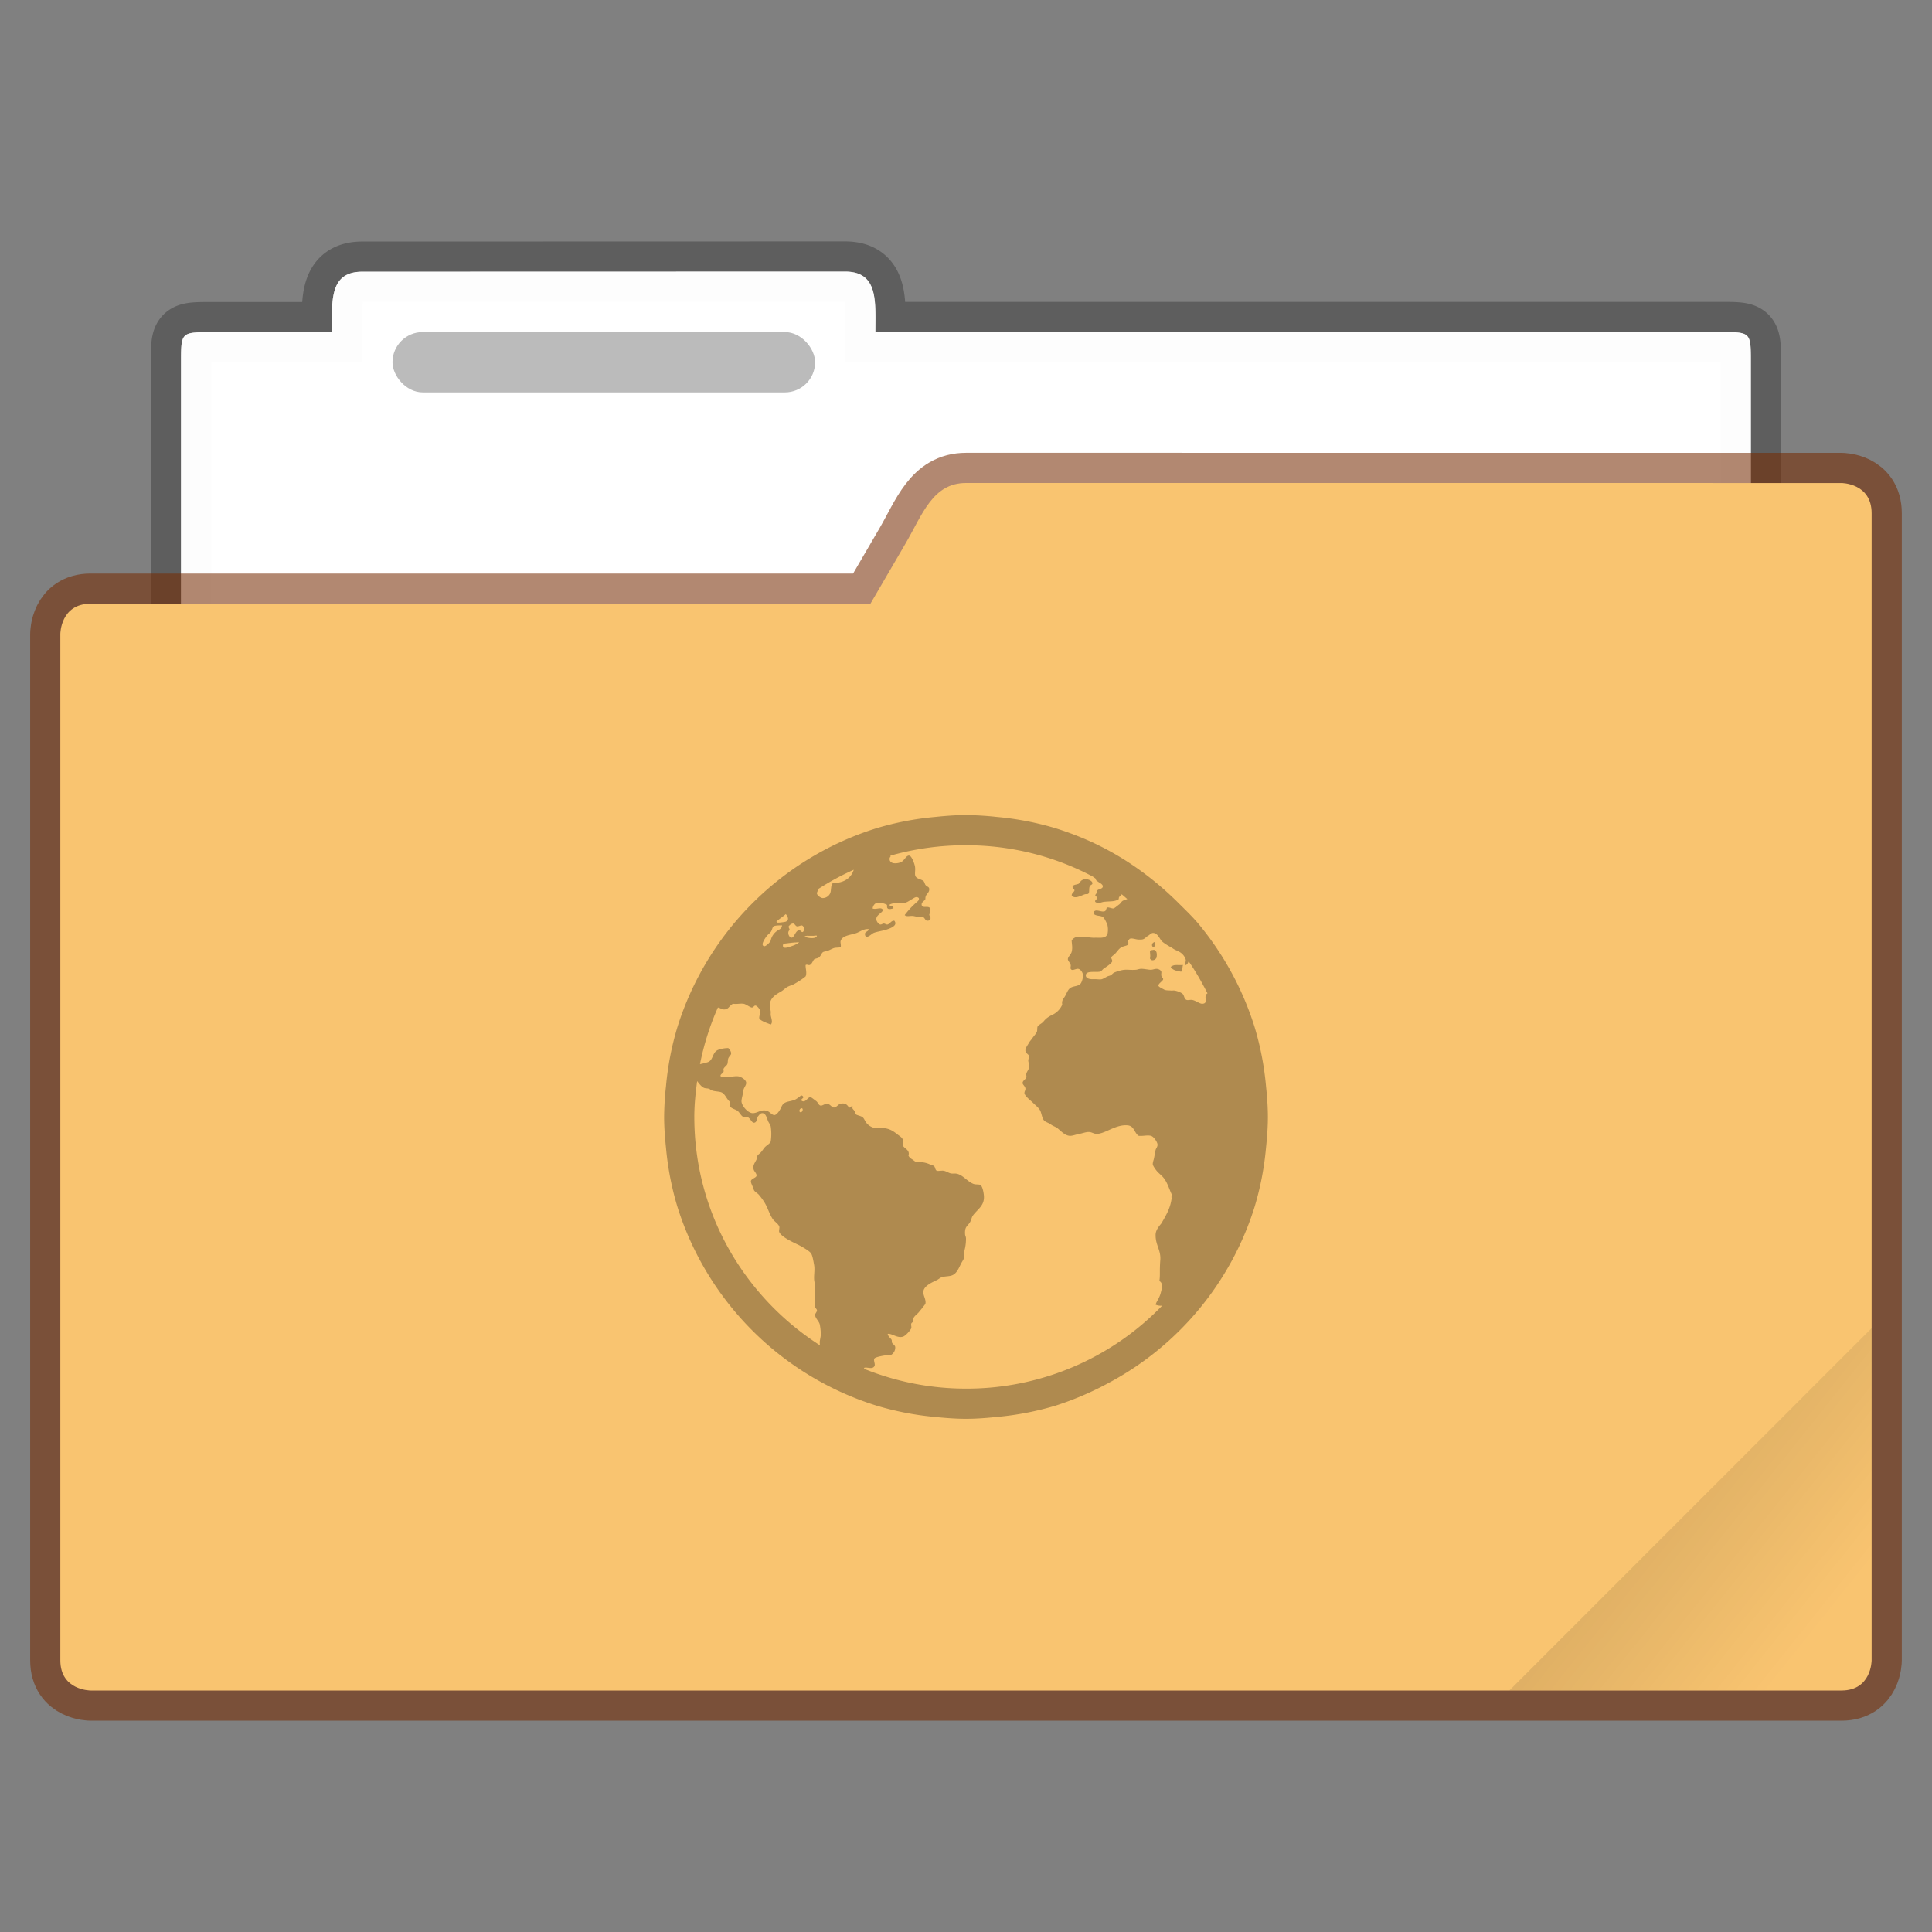 <?xml version="1.0" encoding="UTF-8" standalone="no"?>
<svg
   width="64"
   height="64"
   version="1.1"
   id="svg406"
   sodipodi:docname="folder-html.svg"
   inkscape:version="1.2.2 (b0a8486541, 2022-12-01)"
   xmlns:inkscape="http://www.inkscape.org/namespaces/inkscape"
   xmlns:sodipodi="http://sodipodi.sourceforge.net/DTD/sodipodi-0.dtd"
   xmlns="http://www.w3.org/2000/svg"
   xmlns:svg="http://www.w3.org/2000/svg">
  <rect width="100%" height="100%" fill="#808080" stroke="none"/>
  <sodipodi:namedview
     id="namedview408"
     pagecolor="#ffffff"
     bordercolor="#666666"
     borderopacity="1.0"
     inkscape:showpageshadow="2"
     inkscape:pageopacity="0.0"
     inkscape:pagecheckerboard="0"
     inkscape:deskcolor="#d1d1d1"
     showgrid="false"
     inkscape:zoom="3.6875"
     inkscape:cx="19.661017"
     inkscape:cy="32.135593"
     inkscape:window-width="1920"
     inkscape:window-height="1019"
     inkscape:window-x="0"
     inkscape:window-y="0"
     inkscape:window-maximized="1"
     inkscape:current-layer="svg406" />
  <defs
     id="defs390">
    <linearGradient
       id="c-3"
       x1="-197.1"
       x2="-196.91"
       y1="217.68"
       y2="219.37"
       gradientTransform="matrix(2.673 -2.673 2.673 2.673 5.4095e-6 -1058.5)"
       gradientUnits="userSpaceOnUse">
      <stop
         offset="0"
         id="stop385" />
      <stop
         stop-opacity="0"
         offset="1"
         id="stop387" />
    </linearGradient>
    <linearGradient
       id="c"
       x1="-197.1"
       x2="-196.91"
       y1="217.68"
       y2="219.36"
       gradientTransform="matrix(2.673,-2.673,2.673,2.673,-97.356,-1091.005)"
       gradientUnits="userSpaceOnUse">
      <stop
         offset="0"
         id="stop314" />
      <stop
         stop-opacity="0"
         offset="1"
         id="stop316" />
    </linearGradient>
  </defs>
  <path
     d="m12 9.001c-1.107 0-1.002 0.998-1.002 2.003h-3.999c-1.002 0-1.002 0-1.002 0.998v20.999c0 1.107 0.896 2.003 2.003 2.003h48a1.999 1.999 0 0 0 1.999-2.003v-20.999c0-1.002 0-1.002-1.002-1.002h-27.999c0-1.002 0.106-2.003-1.002-2.003z"
     fill="#ffffff"
     fill-opacity=".976"
     stroke="#000000"
     stroke-opacity=".268"
     stroke-width="1.999"
     paint-order="markers stroke fill"
     id="path392" />
  <path
     d="m12 9.001c-1.107 0-1.002 0.998-1.002 2.003h-3.999c-1.002 0-1.002 0-1.002 0.998v20.999c0 1.107 0.896 2.003 2.003 2.003h48a1.999 1.999 0 0 0 1.999-2.003v-20.999c0-1.002 0-1.002-1.002-1.002h-27.999c0-1.002 0.106-2.003-1.002-2.003z"
     fill="#ffffff"
     fill-opacity=".976"
     stroke-width="3.78"
     paint-order="markers stroke fill"
     id="path394" />
  <path
     d="m32.001 16c-1.107 0-1.444 1.043-2.003 2.003l-1.164 1.996h-25.833c-1.002 0-1.002 1.002-1.002 1.002v34.001c0 0.998 1.002 0.998 1.002 0.998h58.001c0.998 0 0.998-0.998 0.998-0.998v-37.999c0-1.002-0.998-1.002-0.998-1.002z"
     fill="none"
     stroke="#762c02"
     stroke-opacity=".561"
     stroke-width="1.999"
     paint-order="markers stroke fill"
     id="path396" />
  <path
     d="m 32.001,16 c -1.107,0 -1.444,1.043 -2.003,2.003 l -1.164,1.996 H 3.001 c -1.002,0 -1.002,1.002 -1.002,1.002 v 34.001 c 0,0.998 1.002,0.998 1.002,0.998 h 58.001 c 0.998,0 0.998,-0.998 0.998,-0.998 v -37.999 c 0,-1.002 -0.998,-1.002 -0.998,-1.002 z"
     fill="#fb8441"
     stroke-width="3.78"
     paint-order="markers stroke fill"
     id="path398"
     style="fill:#f9c470;fill-opacity:1" />
  <rect
     x="13.002"
     y="11"
     width="13.999"
     height="1.999"
     rx="1.002"
     ry="1.002"
     fill-opacity=".267"
     stroke-width="3.78"
     paint-order="markers stroke fill"
     id="rect400" />
  <path
     d="M32 27c-.346 0-.694.028-1.031.063a9.8 9.8 0 0 0-1.938.375 10.045 10.045 0 0 0-6.593 6.593 9.8 9.8 0 0 0-.375 1.938A10.03 10.03 0 0 0 22 37c0 .346.028.694.063 1.031a9.8 9.8 0 0 0 .375 1.938 10.045 10.045 0 0 0 6.593 6.593 9.8 9.8 0 0 0 1.938.376c.337.034.685.062 1.031.062.346 0 .694-.028 1.031-.063a9.8 9.8 0 0 0 1.938-.374 10.215 10.215 0 0 0 1.812-.782 9.982 9.982 0 0 0 4.782-5.812 9.8 9.8 0 0 0 .374-1.938c.035-.337.063-.685.063-1.031 0-.345-.028-.695-.063-1.031a9.8 9.8 0 0 0-.374-1.938 10.07 10.07 0 0 0-1.844-3.406c-.204-.247-.43-.461-.657-.688-.903-.903-1.959-1.651-3.156-2.156a10.362 10.362 0 0 0-.937-.343 9.8 9.8 0 0 0-1.938-.375A10.314 10.314 0 0 0 32 27zm0 1c1.513 0 2.936.371 4.188 1.031.033.018.06.045.093.063.026.033.018.069.063.093.032.019.063.047.093.063.053.03.105.074.094.125-.014.075-.136.07-.187.125.007.105-.036.085-.063.156.017.046.056.04.063.094-.01.058-.085.065-.063.125.098.076.189.013.282 0 .203-.026.374.004.5-.094-.014-.078.06-.1.093-.156.067.047.123.108.188.156-.038.017-.122.041-.157.063-.05.034-.066.087-.124.125-.042.029-.144.125-.188.125-.053 0-.15-.044-.188-.032-.054.017-.032.104-.093.125-.12.044-.333-.117-.375.063.05.104.221.069.312.125.057.036.142.22.157.281a.733.733 0 0 1 0 .282c-.057.145-.208.128-.376.125-.045 0-.083.004-.124 0-.282-.019-.56-.108-.688.093.009.155.035.24 0 .375-.025.098-.13.165-.125.25.002.044.083.128.094.188.007.032-.015.096 0 .125.047.089.166-.015.25 0 .08.012.156.13.156.218a.571.571 0 0 1-.063.25c-.08.12-.229.091-.343.157-.095.054-.131.186-.188.281-.06.102-.117.136-.093.281a.675.675 0 0 1-.344.344.988.988 0 0 0-.157.094.792.792 0 0 0-.124.125c-.064.07-.153.101-.188.156-.026.042-.004.131-.031.188-.04.076-.106.142-.157.218-.023.037-.068.078-.093.125-.058.106-.136.189-.125.282.009.089.12.109.125.187.005.044-.033.078-.032.125.003.07.026.102.032.156.012.135-.069.189-.094.282-.013.043.01.09 0 .124-.022.068-.123.108-.125.188-.002.056.088.108.094.188.004.054-.042.105-.032.156.02.098.205.236.282.312.103.104.204.172.25.282.038.092.054.243.125.312.052.05.151.072.218.125.064.05.152.072.22.125.11.087.26.263.437.25.092-.007.177-.044.281-.063.107-.018.235-.073.344-.062.083.009.162.068.25.063.09-.006.209-.049.312-.094.18-.078.457-.226.719-.188.2.03.204.255.344.344.16.014.279-.03.406 0 .096.024.21.205.219.281.009.078-.052.139-.063.188-.025.105-.044.245-.062.312-.015.053-.033.104-.032.157 0 .047.076.156.126.218.06.077.146.135.218.219.133.153.189.36.282.563.023.05-.022.06 0 .124-.04.306-.144.506-.344.844-.095.11-.19.239-.188.375-.007.327.171.496.157.813-.033.425.001.491-.032.718.144.073.073.287.032.438-.062.18-.122.224-.157.344a.4.4 0 0 0 .219.031A8.993 8.993 0 0 1 32 46a8.983 8.983 0 0 1-3.375-.656c-.003-.002.003-.03 0-.032.095-.04.275.07.344-.062.034-.064-.046-.186 0-.25.032-.044.245-.083.312-.094.097-.016.196.004.25-.031a.285.285 0 0 0 .125-.25c-.005-.053-.052-.078-.093-.125-.035-.04-.008-.089-.032-.125-.043-.064-.107-.095-.125-.188.131-.025.311.147.5.094.09-.025.24-.197.282-.281.012-.026-.015-.125 0-.156.016-.035.056-.045.062-.063.013-.049-.01-.063 0-.093.033-.093.133-.152.188-.22.041-.05.086-.103.125-.156.043-.056.064-.075.093-.124.028-.166-.102-.293-.062-.438.043-.164.28-.27.437-.344.055-.025.111-.077.157-.093.109-.039.241-.027.343-.063.171-.062.23-.25.313-.406.04-.073.086-.135.093-.188.008-.047-.009-.101 0-.156.01-.054.017-.096.032-.156a1.59 1.59 0 0 0 .031-.313c0-.072-.03-.09-.031-.156-.013-.236.069-.246.156-.375.044-.064.063-.173.094-.219.147-.218.393-.325.375-.656-.007-.11-.045-.34-.125-.375-.046-.02-.152-.006-.219-.031-.215-.08-.37-.326-.594-.344-.047-.002-.072.002-.125 0-.087-.002-.183-.083-.281-.094-.062-.007-.182.018-.219 0-.056-.027-.048-.125-.093-.156-.037-.026-.1-.042-.157-.063a.745.745 0 0 0-.25-.062c-.032-.002-.12.005-.156 0-.056-.009-.104-.061-.156-.094-.066-.04-.098-.068-.125-.125.06-.196-.148-.229-.188-.343-.018-.053.018-.14 0-.188-.023-.067-.081-.1-.156-.156-.13-.102-.25-.195-.438-.219-.083-.009-.18.007-.28 0a.487.487 0 0 1-.313-.156c-.077-.09-.09-.177-.157-.219-.063-.04-.175-.052-.218-.094-.02-.018-.013-.052-.032-.093-.032-.066-.102-.077-.062-.157-.073-.036-.047.046-.125.032-.07-.1-.121-.156-.281-.126-.073.015-.134.124-.219.126-.07.002-.126-.113-.219-.126-.07-.008-.17.074-.218.063-.079-.014-.086-.109-.157-.156-.052-.035-.158-.127-.187-.125-.091.002-.156.192-.282.125-.061-.078.105-.084.032-.157-.055-.054-.082.003-.125.032-.051.034-.1.074-.157.093-.125.048-.214.043-.312.094-.09.048-.104.126-.156.219-.042.076-.124.184-.188.188-.076.005-.15-.096-.218-.126-.21-.09-.328.061-.5.063-.16.002-.383-.255-.375-.406.005-.093.051-.23.062-.344.009-.09.092-.166.094-.25.002-.11-.178-.206-.25-.219-.171-.03-.4.077-.594 0-.036-.062.072-.096.094-.156.012-.035-.013-.056 0-.094.022-.058.097-.094.125-.156.02-.047.011-.13.031-.188.024-.065.088-.108.094-.156.007-.062-.045-.147-.094-.187a.974.974 0 0 0-.344.062c-.196.09-.145.345-.343.407-.068.021-.174.05-.25.062a8.91 8.91 0 0 1 .593-1.875c.07.013.128.057.188.063.167.012.174-.115.312-.188.142.02.215-.014.344 0 .087.009.212.12.281.125.058.002.07-.072.125-.063.055.01.147.123.157.188.009.082-.055.16-.032.25.086.087.253.137.375.188.08-.066.013-.218 0-.313-.002-.042.005-.087 0-.125-.009-.065-.031-.131-.031-.188 0-.26.2-.366.375-.468.075-.044.153-.124.219-.157.092-.045.142-.05.218-.093.139-.078.268-.161.375-.25.05-.118-.005-.259 0-.375.05-.031.073.005.125 0 .084-.018.11-.14.157-.188.027-.027.123-.035.156-.062.084-.066.084-.159.156-.188.026-.009.085-.02.125-.031.055-.015.132-.063.219-.094.056-.02.197-.01.219-.031.027-.027-.007-.146 0-.188.043-.205.347-.212.531-.28.127-.05.264-.153.406-.126-.027.098-.148.07-.125.188.031.165.223-.04.282-.063.11-.047.323-.072.468-.125.128-.045.339-.134.219-.281-.1-.007-.131.089-.219.125-.06.009-.074-.028-.125-.031-.049-.002-.076.04-.125.031-.049-.009-.117-.098-.125-.156-.02-.153.157-.2.219-.313-.042-.138-.227-.008-.344-.062.013-.082.06-.171.157-.188a.618.618 0 0 1 .312.063c.027.023-.01.086.031.125.048.042.126.009.188 0 .022-.104-.143-.058-.125-.125.123-.08.349-.043.5-.063.087-.012.172-.083.25-.125.072-.042.142-.1.218-.031.022.075-.052.118-.093.156-.14.124-.266.263-.375.407.067.065.168.018.281.03.044.006.11.025.156.032.055.009.113-.009.157 0 .076.018.08.125.156.125.123 0 .133-.104.062-.188.022-.085.063-.158.032-.218-.057-.113-.27.018-.282-.125-.007-.091.093-.119.125-.188-.014-.174.143-.185.125-.343-.009-.066-.08-.064-.125-.125-.023-.033-.035-.102-.062-.125-.095-.08-.27-.067-.282-.22-.005-.09.013-.151 0-.25-.012-.092-.107-.356-.187-.374-.102-.022-.16.162-.281.218a.493.493 0 0 1-.25.032c-.044-.01-.12-.042-.125-.125-.005-.048.01-.065.031-.094.005-.007-.005-.024 0-.031A9.07 9.07 0 0 1 32 28zm-3.719.813c-.088.284-.345.446-.687.437-.084.08-.049.233-.094.344a.276.276 0 0 1-.25.156c-.067-.005-.188-.093-.188-.156 0-.052.05-.111.063-.157a8.924 8.924 0 0 1 1.156-.625zm7.657.312a.274.274 0 0 0-.094.031c-.07.042-.073.105-.125.125-.075.028-.177.027-.188.094-.009.056.065.074.063.125-.028.067-.08.074-.094.156.093.151.323.002.438-.031.05-.015.097.008.124-.031.031-.05.008-.15.032-.219.025-.076.103-.058.093-.125-.006-.067-.137-.136-.25-.125zm-9.907 1.156c.067.08.123.198 0 .25-.018.01-.237.04-.281.032-.014-.002-.02-.023-.031-.032.095-.093.213-.161.312-.25zm.25.313c.044.002.074.09.125.093.05.005.127-.04.157-.03.076.02.104.162.03.218-.06.007-.08-.072-.124-.063-.124.022-.158.258-.25.25-.088-.009-.152-.186-.063-.25.002-.054-.035-.07-.031-.125.027-.034.083-.099.156-.093zm-.406.062c.026 0 .022-.01.031 0-.012.097-.05.111-.125.157a.512.512 0 0 0-.25.343c-.012.05-.157.2-.218.188-.144-.031.06-.302.093-.344.037-.046.083-.074.125-.125.042-.05.054-.158.094-.188.044-.03.174-.034.25-.03zm12.313.25c.143-.009.215.163.28.25.055.071.224.17.313.219.051.027.1.068.157.094.059.026.148.06.218.125.07.064.123.16.125.218.002.059-.04.102-.031.157.063.01.096-.054.125-.125.236.336.436.695.625 1.062a.118.118 0 0 0-.063.094c-.018.102.06.232-.093.25-.097.013-.211-.096-.344-.125-.054-.013-.144.014-.188 0-.1-.035-.07-.159-.156-.219a.7.7 0 0 0-.25-.093c-.049-.006-.074.006-.125 0-.062-.008-.168 0-.218-.032-.05-.03-.175-.083-.188-.125-.02-.067.153-.162.156-.218.004-.044-.053-.06-.062-.126-.007-.04.009-.099 0-.124-.013-.048-.082-.092-.157-.094-.065 0-.13.031-.187.031-.08.002-.244-.04-.344-.031-.06.005-.1.027-.156.031-.158.013-.251-.009-.375 0-.09.005-.26.056-.344.094-.042.02-.07.066-.125.093-.025.013-.06.017-.093.032-.051.023-.139.08-.188.093-.07.019-.152-.005-.281 0-.093.006-.248-.014-.25-.124-.002-.17.309-.096.468-.126.06-.012.084-.083.157-.124.034-.02.06-.041.093-.063.055-.038.148-.113.157-.156.007-.04-.037-.096-.032-.125.008-.038.076-.076.126-.125.076-.077.124-.17.218-.219.064-.035.19-.043.219-.094.007-.058-.002-.072 0-.125.04-.036.03-.055.063-.062.098-.022.197.037.312.031.05-.002.104.004.156-.031.044-.03.082-.072.125-.094.048-.026.098-.09.157-.094zM26.718 31c.025-.004.065.003.095 0 .041-.002.08 0 .125 0s.106-.018.125 0c-.03.12-.312.075-.407.031.003-.022.039-.027.063-.031zm-.343.219c.03 0 .061-.013.094 0-.084.07-.199.11-.344.156-.07.022-.175.045-.188-.031-.014-.095.064-.085.125-.094.08-.009.22-.03.313-.031zm11.844 0c-.06.02-.09.14 0 .156.042-.025.042-.08.031-.156-.024-.026-.013-.007-.031 0zm-.032.25c-.029.009-.062-.002-.093.031.002.102.02.16 0 .25.058.113.19.045.218-.031.035-.19-.037-.274-.124-.25zm.782.5a.269.269 0 0 0-.188.062c.068.11.193.13.344.157.054-.04.037-.15.063-.22-.066 0-.108.005-.188 0h-.031zm-15.875 3.843c.064.082.133.177.218.22.046.023.099.018.157.03.047.01.08.049.125.063.096.033.236.028.312.063.117.05.181.254.282.312.005.058-.019.113 0 .156.047.064.142.083.218.125.093.051.132.179.219.219.03.013.078-.014.125 0 .12.036.146.218.25.188.067-.02.083-.123.094-.188.045-.05.085-.125.156-.125.113-.002.146.14.188.25.023.062.077.122.093.188a1.64 1.64 0 0 1 0 .5c-.029.083-.15.127-.218.218-.033.044-.069.096-.094.125-.044.055-.092.076-.125.125-.018.028-.015.087-.032.125-.054.117-.139.204-.093.344.018.056.093.12.093.188 0 .08-.174.1-.187.187-.009.064.074.196.094.281.014.064.118.115.156.157.064.07.13.159.188.25.114.176.168.39.28.562.06.09.18.155.22.25.02.047-.019.144 0 .188.065.147.383.302.53.374.07.035.125.058.188.094.097.055.295.165.344.25.044.077.072.253.094.375.027.16-.007.296 0 .469.005.094.031.155.031.25 0 .033.002.092 0 .125-.002.113.009.23 0 .344a1.302 1.302 0 0 0 0 .187c.005.057.059.076.063.125.004.053-.069.115-.063.157.013.114.134.207.156.312.018.084.042.275.032.375-.008.053-.024.13-.032.188-.005.045.007.083 0 .124C24.665 42.962 23 40.182 23 37c0-.408.041-.794.094-1.188zm3.437.907c.088-.04.071.114 0 .125-.067.009-.065-.094 0-.125z"
     fill-opacity=".298"
     id="path402" />
  <path
     d="m62 43.998-11.998 12h10c1.108 0 1.998-0.89 1.998-1.998z"
     fill="url(#c-3)"
     opacity=".1"
     id="path404" />
</svg>

